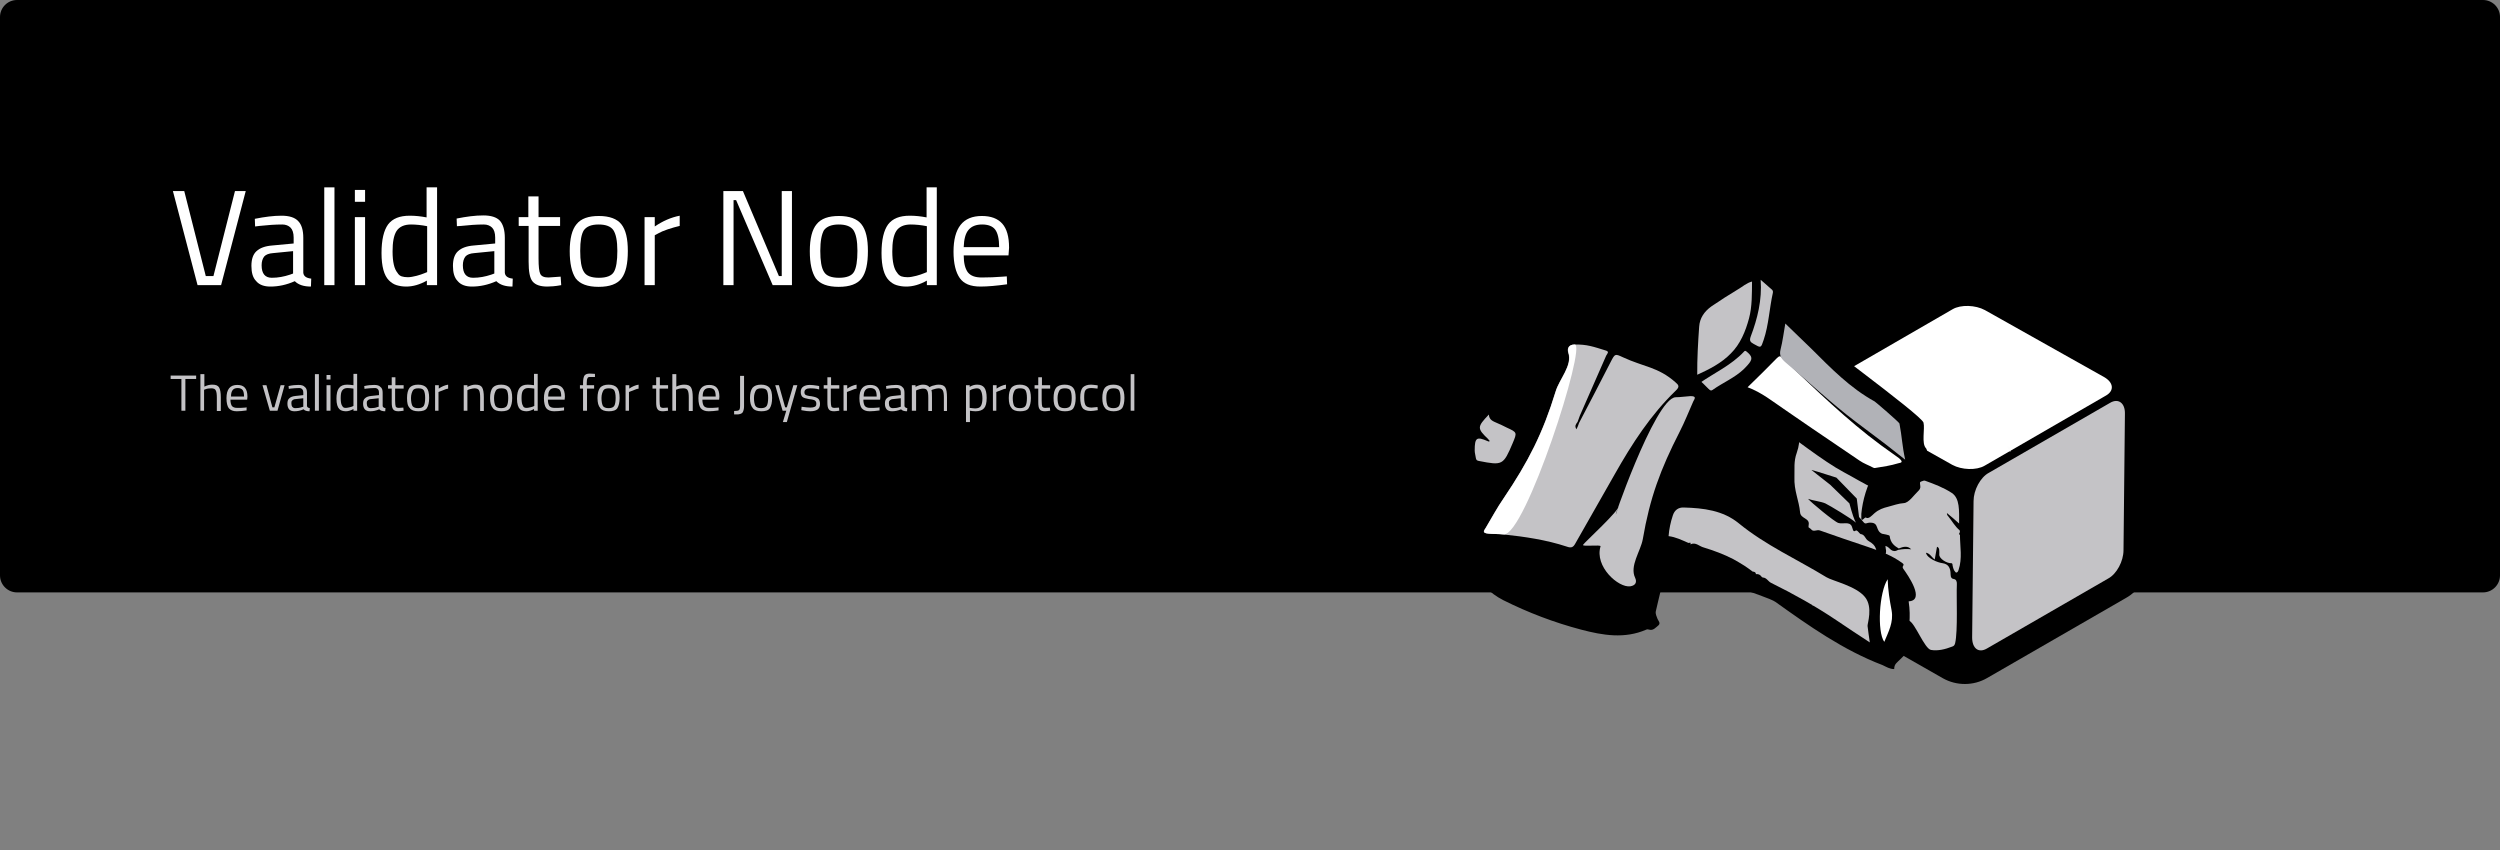 <?xml version="1.0" encoding="utf-8"?>
<!-- Generator: Adobe Illustrator 23.0.2, SVG Export Plug-In . SVG Version: 6.00 Build 0)  -->
<svg version="1.1" xmlns="http://www.w3.org/2000/svg" xmlns:xlink="http://www.w3.org/1999/xlink" x="0px" y="0px"
	 viewBox="0 0 882 300" style="enable-background:new 0 0 882 300;" xml:space="preserve">
<rect x="0" y="0" width="882" height="300" fill="#808080" stroke="none"/>
<style type="text/css">
	.st0{fill:#C4C3C6;}
	.st1{fill:#FFFFFF;}
	.st2{fill-rule:evenodd;clip-rule:evenodd;}
	.st3{fill-rule:evenodd;clip-rule:evenodd;fill:#C4C3C6;}
	.st4{fill-rule:evenodd;clip-rule:evenodd;fill:#FFFFFF;}
	.st5{fill:#010101;}
	.st6{fill:none;}
	.st7{fill-rule:evenodd;clip-rule:evenodd;fill:#B1B2B7;}
	.st8{fill-rule:evenodd;clip-rule:evenodd;fill:#FDFDFD;}
	.st9{fill-rule:evenodd;clip-rule:evenodd;fill:#F9F9F9;}
</style>
<g id="Layer_4">
	<path d="M876,209H6c-3.3,0-6-2.7-6-6V6c0-3.3,2.7-6,6-6h870c3.3,0,6,2.7,6,6v197C882,206.3,879.3,209,876,209z"/>
	<g>
		<path class="st0" d="M60.2,133.7v-1.2h9v1.2h-3.8v11.2h-1.4v-11.2H60.2z"/>
		<path class="st0" d="M72.1,144.9h-1.4V132h1.4v4.4c1-0.5,1.9-0.7,2.8-0.7c1.2,0,2,0.3,2.4,1s0.6,1.8,0.6,3.5v4.8h-1.4v-4.7
			c0-1.2-0.1-2.1-0.4-2.6c-0.2-0.5-0.8-0.7-1.6-0.7c-0.8,0-1.5,0.1-2.2,0.4l-0.3,0.1V144.9z"/>
		<path class="st0" d="M86.5,143.8l0.5-0.1l0,1.1c-1.4,0.2-2.5,0.3-3.5,0.3c-1.3,0-2.2-0.4-2.8-1.1c-0.5-0.7-0.8-1.9-0.8-3.5
			c0-3.2,1.3-4.7,3.8-4.7c1.2,0,2.1,0.3,2.7,1s0.9,1.7,0.9,3.2l-0.1,1h-5.9c0,1,0.2,1.7,0.5,2.2c0.4,0.5,1,0.7,1.9,0.7
			S85.6,143.9,86.5,143.8z M86.1,139.9c0-1.1-0.2-1.9-0.5-2.3s-0.9-0.7-1.7-0.7s-1.4,0.2-1.8,0.7c-0.4,0.5-0.6,1.2-0.6,2.3H86.1z"/>
		<path class="st0" d="M92.6,135.9h1.4l2.1,7.8h0.7l2.2-7.8h1.4l-2.5,9h-2.7L92.6,135.9z"/>
		<path class="st0" d="M108.3,138.6v4.6c0,0.4,0.4,0.7,1,0.8l-0.1,1.1c-0.9,0-1.7-0.2-2.1-0.7c-1.1,0.5-2.2,0.7-3.2,0.7
			c-0.8,0-1.5-0.2-1.9-0.7c-0.4-0.5-0.6-1.1-0.6-2s0.2-1.5,0.7-1.9c0.4-0.4,1.1-0.7,2.1-0.8l2.8-0.3v-0.8c0-0.6-0.1-1-0.4-1.3
			c-0.3-0.3-0.6-0.4-1.1-0.4c-1,0-2,0.1-3,0.2l-0.6,0.1l-0.1-1c1.3-0.3,2.5-0.4,3.5-0.4s1.8,0.2,2.2,0.7
			C108.1,136.9,108.3,137.6,108.3,138.6z M102.8,142.3c0,1.1,0.5,1.7,1.4,1.7c0.8,0,1.6-0.1,2.4-0.4l0.4-0.1v-3l-2.7,0.3
			c-0.5,0-0.9,0.2-1.2,0.5S102.8,141.8,102.8,142.3z"/>
		<path class="st0" d="M111.1,144.9V132h1.4v12.9H111.1z"/>
		<path class="st0" d="M115.2,133.9v-1.6h1.4v1.6H115.2z M115.2,144.9v-9h1.4v9H115.2z"/>
		<path class="st0" d="M126,132v12.9h-1.3v-0.6c-0.9,0.5-1.8,0.8-2.7,0.8c-0.5,0-0.9-0.1-1.3-0.2c-0.4-0.1-0.7-0.3-1-0.6
			c-0.6-0.6-1-1.8-1-3.6s0.3-3,0.9-3.8c0.6-0.8,1.5-1.2,2.9-1.2c0.7,0,1.4,0.1,2.2,0.2v-4H126z M121.3,143.8
			c0.2,0.1,0.5,0.1,0.8,0.1c0.3,0,0.7-0.1,1.2-0.2c0.4-0.1,0.8-0.2,1-0.3l0.4-0.2v-6.1c-0.8-0.1-1.5-0.2-2.1-0.2
			c-0.9,0-1.5,0.3-1.9,0.9c-0.4,0.6-0.5,1.5-0.5,2.7c0,1.4,0.2,2.3,0.6,2.8C120.9,143.5,121.1,143.7,121.3,143.8z"/>
		<path class="st0" d="M135,138.6v4.6c0,0.4,0.4,0.7,1,0.8l-0.1,1.1c-0.9,0-1.7-0.2-2.1-0.7c-1.1,0.5-2.2,0.7-3.2,0.7
			c-0.8,0-1.5-0.2-1.9-0.7c-0.4-0.5-0.6-1.1-0.6-2s0.2-1.5,0.7-1.9c0.4-0.4,1.1-0.7,2.1-0.8l2.8-0.3v-0.8c0-0.6-0.1-1-0.4-1.3
			c-0.3-0.3-0.6-0.4-1.1-0.4c-1,0-2,0.1-3,0.2l-0.6,0.1l-0.1-1c1.3-0.3,2.5-0.4,3.5-0.4s1.8,0.2,2.2,0.7
			C134.8,136.9,135,137.6,135,138.6z M129.4,142.3c0,1.1,0.5,1.7,1.4,1.7c0.8,0,1.6-0.1,2.4-0.4l0.4-0.1v-3l-2.7,0.3
			c-0.5,0-0.9,0.2-1.2,0.5S129.4,141.8,129.4,142.3z"/>
		<path class="st0" d="M142.3,137.1h-2.9v4.3c0,1,0.1,1.7,0.2,2s0.5,0.5,1.1,0.5l1.6-0.1l0.1,1.1c-0.8,0.1-1.4,0.2-1.8,0.2
			c-0.9,0-1.6-0.2-1.9-0.7c-0.4-0.5-0.5-1.3-0.5-2.6v-4.7h-1.3v-1.2h1.3v-2.8h1.3v2.8h2.9V137.1z"/>
		<path class="st0" d="M143.6,140.4c0-1.6,0.3-2.8,0.9-3.6c0.6-0.7,1.6-1.1,3-1.1c1.4,0,2.4,0.4,3,1.1c0.6,0.7,0.9,1.9,0.9,3.6
			c0,1.6-0.3,2.8-0.8,3.6s-1.6,1.1-3,1.1c-1.5,0-2.5-0.4-3-1.1C143.8,143.2,143.6,142.1,143.6,140.4z M145,140.4
			c0,1.3,0.2,2.2,0.5,2.8c0.3,0.5,1,0.8,2,0.8c1,0,1.7-0.3,2-0.8c0.3-0.5,0.5-1.4,0.5-2.8c0-1.3-0.2-2.2-0.5-2.7s-1-0.7-1.9-0.7
			c-0.9,0-1.6,0.2-1.9,0.7S145,139.1,145,140.4z"/>
		<path class="st0" d="M153.5,144.9v-9h1.3v1.2c1-0.7,2.1-1.2,3.3-1.4v1.4c-0.5,0.1-1,0.2-1.6,0.5c-0.5,0.2-1,0.4-1.3,0.5l-0.5,0.2
			v6.6H153.5z"/>
		<path class="st0" d="M165,144.9h-1.4v-9h1.3v0.6c1-0.5,1.9-0.8,2.8-0.8c1.2,0,2,0.3,2.4,1s0.6,1.8,0.6,3.5v4.8h-1.3v-4.7
			c0-1.2-0.1-2.1-0.4-2.6s-0.8-0.7-1.6-0.7c-0.4,0-0.8,0.1-1.2,0.2c-0.4,0.1-0.8,0.2-1,0.3l-0.3,0.2V144.9z"/>
		<path class="st0" d="M172.9,140.4c0-1.6,0.3-2.8,0.9-3.6c0.6-0.7,1.6-1.1,3-1.1c1.4,0,2.4,0.4,3,1.1c0.6,0.7,0.9,1.9,0.9,3.6
			c0,1.6-0.3,2.8-0.8,3.6s-1.6,1.1-3,1.1c-1.5,0-2.5-0.4-3-1.1C173.2,143.2,172.9,142.1,172.9,140.4z M174.3,140.4
			c0,1.3,0.2,2.2,0.5,2.8c0.3,0.5,1,0.8,2,0.8c1,0,1.7-0.3,2-0.8c0.3-0.5,0.5-1.4,0.5-2.8c0-1.3-0.2-2.2-0.5-2.7s-1-0.7-1.9-0.7
			c-0.9,0-1.6,0.2-1.9,0.7S174.3,139.1,174.3,140.4z"/>
		<path class="st0" d="M189.7,132v12.9h-1.3v-0.6c-0.9,0.5-1.8,0.8-2.7,0.8c-0.5,0-0.9-0.1-1.3-0.2c-0.4-0.1-0.7-0.3-1-0.6
			c-0.6-0.6-1-1.8-1-3.6s0.3-3,0.9-3.8c0.6-0.8,1.5-1.2,2.9-1.2c0.7,0,1.4,0.1,2.2,0.2v-4H189.7z M185.1,143.8
			c0.2,0.1,0.5,0.1,0.8,0.1c0.3,0,0.7-0.1,1.2-0.2c0.4-0.1,0.8-0.2,1-0.3l0.4-0.2v-6.1c-0.8-0.1-1.5-0.2-2.1-0.2
			c-0.9,0-1.5,0.3-1.9,0.9c-0.4,0.6-0.5,1.5-0.5,2.7c0,1.4,0.2,2.3,0.6,2.8C184.6,143.5,184.8,143.7,185.1,143.8z"/>
		<path class="st0" d="M198.5,143.8l0.5-0.1l0,1.1c-1.4,0.2-2.5,0.3-3.5,0.3c-1.3,0-2.2-0.4-2.8-1.1c-0.5-0.7-0.8-1.9-0.8-3.5
			c0-3.2,1.3-4.7,3.8-4.7c1.2,0,2.1,0.3,2.7,1s0.9,1.7,0.9,3.2l-0.1,1h-5.9c0,1,0.2,1.7,0.5,2.2c0.4,0.5,1,0.7,1.9,0.7
			S197.5,143.9,198.5,143.8z M198,139.9c0-1.1-0.2-1.9-0.5-2.3s-0.9-0.7-1.7-0.7s-1.4,0.2-1.8,0.7c-0.4,0.5-0.6,1.2-0.6,2.3H198z"/>
		<path class="st0" d="M207.1,137.1v7.8h-1.4v-7.8h-1.1v-1.2h1.1v-0.8c0-1.3,0.2-2.1,0.5-2.6c0.4-0.5,1-0.7,1.9-0.7l1.8,0.1l0,1.1
			c-0.7,0-1.2,0-1.7,0s-0.8,0.1-0.9,0.4c-0.2,0.3-0.3,0.8-0.3,1.7v0.8h2.6v1.2H207.1z"/>
		<path class="st0" d="M210.8,140.4c0-1.6,0.3-2.8,0.9-3.6c0.6-0.7,1.6-1.1,3-1.1c1.4,0,2.4,0.4,3,1.1c0.6,0.7,0.9,1.9,0.9,3.6
			c0,1.6-0.3,2.8-0.8,3.6s-1.6,1.1-3,1.1c-1.5,0-2.5-0.4-3-1.1C211.1,143.2,210.8,142.1,210.8,140.4z M212.2,140.4
			c0,1.3,0.2,2.2,0.5,2.8c0.3,0.5,1,0.8,2,0.8c1,0,1.7-0.3,2-0.8c0.3-0.5,0.5-1.4,0.5-2.8c0-1.3-0.2-2.2-0.5-2.7s-1-0.7-1.9-0.7
			c-0.9,0-1.6,0.2-1.9,0.7S212.2,139.1,212.2,140.4z"/>
		<path class="st0" d="M220.7,144.9v-9h1.3v1.2c1-0.7,2.1-1.2,3.3-1.4v1.4c-0.5,0.1-1,0.2-1.6,0.5c-0.5,0.2-1,0.4-1.3,0.5l-0.5,0.2
			v6.6H220.7z"/>
		<path class="st0" d="M235.6,137.1h-2.9v4.3c0,1,0.1,1.7,0.2,2s0.5,0.5,1.1,0.5l1.6-0.1l0.1,1.1c-0.8,0.1-1.4,0.2-1.8,0.2
			c-0.9,0-1.6-0.2-1.9-0.7c-0.4-0.5-0.5-1.3-0.5-2.6v-4.7h-1.3v-1.2h1.3v-2.8h1.3v2.8h2.9V137.1z"/>
		<path class="st0" d="M238.6,144.9h-1.4V132h1.4v4.4c1-0.5,1.9-0.7,2.8-0.7c1.2,0,2,0.3,2.4,1s0.6,1.8,0.6,3.5v4.8H243v-4.7
			c0-1.2-0.1-2.1-0.4-2.6c-0.2-0.5-0.8-0.7-1.6-0.7c-0.8,0-1.5,0.1-2.2,0.4l-0.3,0.1V144.9z"/>
		<path class="st0" d="M253,143.8l0.5-0.1l0,1.1c-1.4,0.2-2.5,0.3-3.5,0.3c-1.3,0-2.2-0.4-2.8-1.1c-0.5-0.7-0.8-1.9-0.8-3.5
			c0-3.2,1.3-4.7,3.8-4.7c1.2,0,2.1,0.3,2.7,1s0.9,1.7,0.9,3.2l-0.1,1h-5.9c0,1,0.2,1.7,0.5,2.2c0.4,0.5,1,0.7,1.9,0.7
			S252.1,143.9,253,143.8z M252.5,139.9c0-1.1-0.2-1.9-0.5-2.3s-0.9-0.7-1.7-0.7s-1.4,0.2-1.8,0.7c-0.4,0.5-0.6,1.2-0.6,2.3H252.5z"
			/>
		<path class="st0" d="M259,146.2V145c0.9,0,1.4-0.1,1.7-0.3s0.4-0.8,0.4-1.6v-10.5h1.4l0,10.7c0,1-0.2,1.7-0.5,2.2
			c-0.3,0.4-0.8,0.6-1.6,0.7C259.9,146.2,259.5,146.2,259,146.2z"/>
		<path class="st0" d="M264.6,140.4c0-1.6,0.3-2.8,0.9-3.6c0.6-0.7,1.6-1.1,3-1.1c1.4,0,2.4,0.4,3,1.1c0.6,0.7,0.9,1.9,0.9,3.6
			c0,1.6-0.3,2.8-0.8,3.6s-1.6,1.1-3,1.1c-1.5,0-2.5-0.4-3-1.1C264.9,143.2,264.6,142.1,264.6,140.4z M266,140.4
			c0,1.3,0.2,2.2,0.5,2.8c0.3,0.5,1,0.8,2,0.8c1,0,1.7-0.3,2-0.8c0.3-0.5,0.5-1.4,0.5-2.8c0-1.3-0.2-2.2-0.5-2.7s-1-0.7-1.9-0.7
			c-0.9,0-1.6,0.2-1.9,0.7S266,139.1,266,140.4z"/>
		<path class="st0" d="M273.5,135.9h1.3l2.2,7.8h0.6l2.3-7.8h1.4l-3.7,13h-1.4l1.2-4h-1.3L273.5,135.9z"/>
		<path class="st0" d="M285.8,137c-1.3,0-2,0.5-2,1.4c0,0.4,0.1,0.7,0.4,0.9s1,0.4,2.1,0.5c1.1,0.2,1.8,0.4,2.3,0.8
			c0.4,0.3,0.7,1,0.7,1.9s-0.3,1.6-0.9,2c-0.6,0.4-1.5,0.6-2.6,0.6c-0.7,0-1.6-0.1-2.6-0.3l-0.5-0.1l0.1-1.2
			c1.4,0.2,2.4,0.3,3.1,0.3c0.7,0,1.2-0.1,1.6-0.3c0.4-0.2,0.5-0.6,0.5-1.1c0-0.5-0.2-0.9-0.5-1.1c-0.3-0.2-1-0.4-2.1-0.5
			c-1.1-0.2-1.8-0.4-2.2-0.7c-0.4-0.3-0.7-0.9-0.7-1.8c0-0.9,0.3-1.5,0.9-1.9s1.4-0.6,2.3-0.6c0.7,0,1.6,0.1,2.8,0.3l0.5,0.1l0,1.2
			C287.6,137,286.5,137,285.8,137z"/>
		<path class="st0" d="M296,137.1h-2.9v4.3c0,1,0.1,1.7,0.2,2s0.5,0.5,1.1,0.5l1.6-0.1l0.1,1.1c-0.8,0.1-1.4,0.2-1.8,0.2
			c-0.9,0-1.6-0.2-1.9-0.7c-0.4-0.5-0.5-1.3-0.5-2.6v-4.7h-1.3v-1.2h1.3v-2.8h1.3v2.8h2.9V137.1z"/>
		<path class="st0" d="M297.6,144.9v-9h1.3v1.2c1-0.7,2.1-1.2,3.3-1.4v1.4c-0.5,0.1-1,0.2-1.6,0.5c-0.5,0.2-1,0.4-1.3,0.5l-0.5,0.2
			v6.6H297.6z"/>
		<path class="st0" d="M309.8,143.8l0.5-0.1l0,1.1c-1.4,0.2-2.5,0.3-3.5,0.3c-1.3,0-2.2-0.4-2.8-1.1c-0.5-0.7-0.8-1.9-0.8-3.5
			c0-3.2,1.3-4.7,3.8-4.7c1.2,0,2.1,0.3,2.7,1s0.9,1.7,0.9,3.2l-0.1,1h-5.9c0,1,0.2,1.7,0.5,2.2c0.4,0.5,1,0.7,1.9,0.7
			S308.9,143.9,309.8,143.8z M309.3,139.9c0-1.1-0.2-1.9-0.5-2.3s-0.9-0.7-1.7-0.7s-1.4,0.2-1.8,0.7c-0.4,0.5-0.6,1.2-0.6,2.3H309.3
			z"/>
		<path class="st0" d="M319.1,138.6v4.6c0,0.4,0.4,0.7,1,0.8l-0.1,1.1c-0.9,0-1.7-0.2-2.1-0.7c-1.1,0.5-2.2,0.7-3.2,0.7
			c-0.8,0-1.5-0.2-1.9-0.7c-0.4-0.5-0.6-1.1-0.6-2s0.2-1.5,0.7-1.9c0.4-0.4,1.1-0.7,2.1-0.8l2.8-0.3v-0.8c0-0.6-0.1-1-0.4-1.3
			c-0.3-0.3-0.6-0.4-1.1-0.4c-1,0-2,0.1-3,0.2l-0.6,0.1l-0.1-1c1.3-0.3,2.5-0.4,3.5-0.4s1.8,0.2,2.2,0.7
			C318.9,136.9,319.1,137.6,319.1,138.6z M313.6,142.3c0,1.1,0.5,1.7,1.4,1.7c0.8,0,1.6-0.1,2.4-0.4l0.4-0.1v-3l-2.7,0.3
			c-0.5,0-0.9,0.2-1.2,0.5S313.6,141.8,313.6,142.3z"/>
		<path class="st0" d="M323.1,144.9h-1.4v-9h1.3v0.6c0.9-0.5,1.8-0.8,2.6-0.8c1.1,0,1.9,0.3,2.3,0.9c0.4-0.2,0.9-0.5,1.5-0.6
			c0.6-0.2,1.2-0.3,1.7-0.3c1.2,0,2,0.3,2.4,1c0.4,0.6,0.6,1.8,0.6,3.5v4.8H333v-4.7c0-1.2-0.1-2.1-0.4-2.6s-0.8-0.7-1.5-0.7
			c-0.4,0-0.8,0.1-1.2,0.2s-0.7,0.2-1,0.3l-0.3,0.2c0.2,0.4,0.2,1.3,0.2,2.6v4.7h-1.3v-4.6c0-1.3-0.1-2.2-0.4-2.6
			c-0.2-0.5-0.7-0.7-1.5-0.7c-0.4,0-0.8,0.1-1.2,0.2s-0.7,0.2-0.9,0.3l-0.3,0.2V144.9z"/>
		<path class="st0" d="M340.8,148.9v-13h1.3v0.6c0.9-0.6,1.8-0.8,2.7-0.8c1.1,0,2,0.4,2.5,1.1c0.5,0.7,0.8,1.9,0.8,3.6
			s-0.3,2.9-0.9,3.6c-0.6,0.7-1.6,1.1-3,1.1c-0.7,0-1.4-0.1-2-0.2v4H340.8z M344.6,137c-0.4,0-0.7,0.1-1.2,0.2
			c-0.4,0.1-0.7,0.2-1,0.4l-0.3,0.2v6.1c0.9,0.1,1.5,0.2,1.9,0.2c1,0,1.7-0.3,2-0.8c0.4-0.6,0.6-1.5,0.6-2.7s-0.2-2.1-0.5-2.7
			C345.8,137.2,345.3,137,344.6,137z"/>
		<path class="st0" d="M350.3,144.9v-9h1.3v1.2c1-0.7,2.1-1.2,3.3-1.4v1.4c-0.5,0.1-1,0.2-1.6,0.5c-0.5,0.2-1,0.4-1.3,0.5l-0.5,0.2
			v6.6H350.3z"/>
		<path class="st0" d="M355.9,140.4c0-1.6,0.3-2.8,0.9-3.6c0.6-0.7,1.6-1.1,3-1.1c1.4,0,2.4,0.4,3,1.1c0.6,0.7,0.9,1.9,0.9,3.6
			c0,1.6-0.3,2.8-0.8,3.6s-1.6,1.1-3,1.1c-1.5,0-2.5-0.4-3-1.1C356.2,143.2,355.9,142.1,355.9,140.4z M357.3,140.4
			c0,1.3,0.2,2.2,0.5,2.8c0.3,0.5,1,0.8,2,0.8c1,0,1.7-0.3,2-0.8c0.3-0.5,0.5-1.4,0.5-2.8c0-1.3-0.2-2.2-0.5-2.7s-1-0.7-1.9-0.7
			c-0.9,0-1.6,0.2-1.9,0.7S357.3,139.1,357.3,140.4z"/>
		<path class="st0" d="M370.4,137.1h-2.9v4.3c0,1,0.1,1.7,0.2,2s0.5,0.5,1.1,0.5l1.6-0.1l0.1,1.1c-0.8,0.1-1.4,0.2-1.8,0.2
			c-0.9,0-1.6-0.2-1.9-0.7c-0.4-0.5-0.5-1.3-0.5-2.6v-4.7h-1.3v-1.2h1.3v-2.8h1.3v2.8h2.9V137.1z"/>
		<path class="st0" d="M371.7,140.4c0-1.6,0.3-2.8,0.9-3.6c0.6-0.7,1.6-1.1,3-1.1c1.4,0,2.4,0.4,3,1.1c0.6,0.7,0.9,1.9,0.9,3.6
			c0,1.6-0.3,2.8-0.8,3.6s-1.6,1.1-3,1.1c-1.5,0-2.5-0.4-3-1.1C371.9,143.2,371.7,142.1,371.7,140.4z M373.1,140.4
			c0,1.3,0.2,2.2,0.5,2.8c0.3,0.5,1,0.8,2,0.8c1,0,1.7-0.3,2-0.8c0.3-0.5,0.5-1.4,0.5-2.8c0-1.3-0.2-2.2-0.5-2.7s-1-0.7-1.9-0.7
			c-0.9,0-1.6,0.2-1.9,0.7S373.1,139.1,373.1,140.4z"/>
		<path class="st0" d="M384.9,135.7c0.4,0,1.1,0.1,2,0.2l0.4,0.1l-0.1,1.1c-1-0.1-1.7-0.2-2.1-0.2c-1,0-1.7,0.2-2.1,0.7
			s-0.5,1.4-0.5,2.7c0,1.3,0.2,2.2,0.5,2.7c0.3,0.5,1.1,0.8,2.1,0.8l2.1-0.2l0.1,1.1c-1.1,0.2-2,0.3-2.5,0.3c-1.4,0-2.4-0.4-2.9-1.1
			c-0.5-0.7-0.8-1.9-0.8-3.6s0.3-2.9,0.9-3.6C382.6,136.1,383.6,135.7,384.9,135.7z"/>
		<path class="st0" d="M388.9,140.4c0-1.6,0.3-2.8,0.9-3.6c0.6-0.7,1.6-1.1,3-1.1c1.4,0,2.4,0.4,3,1.1c0.6,0.7,0.9,1.9,0.9,3.6
			c0,1.6-0.3,2.8-0.8,3.6c-0.6,0.7-1.6,1.1-3,1.1s-2.5-0.4-3-1.1C389.2,143.2,388.9,142.1,388.9,140.4z M390.3,140.4
			c0,1.3,0.2,2.2,0.5,2.8c0.3,0.5,1,0.8,2,0.8c1,0,1.7-0.3,2-0.8c0.3-0.5,0.5-1.4,0.5-2.8c0-1.3-0.2-2.2-0.5-2.7
			c-0.3-0.5-1-0.7-1.9-0.7s-1.6,0.2-1.9,0.7C390.5,138.2,390.3,139.1,390.3,140.4z"/>
		<path class="st0" d="M398.9,144.9V132h1.3v12.9H398.9z"/>
	</g>
	<g>
		<path class="st1" d="M82.9,67.4h3.8l-8.7,33.2h-8.3l-8.7-33.2H65l7.6,30h2.7L82.9,67.4z"/>
		<path class="st1" d="M107,83.9v12.3c0.1,1.2,1,1.9,2.8,2.1l-0.1,2.8c-2.5,0-4.4-0.6-5.7-1.9c-2.9,1.3-5.8,1.9-8.6,1.9
			c-2.2,0-3.9-0.6-5-1.9c-1.2-1.2-1.7-3-1.7-5.4s0.6-4.1,1.8-5.2c1.2-1.1,3-1.8,5.6-2l7.5-0.7v-2.1c0-1.6-0.4-2.8-1.1-3.5
			c-0.7-0.7-1.7-1.1-2.9-1.1c-2.6,0-5.2,0.2-8,0.5L90,79.9l-0.1-2.7c3.5-0.7,6.6-1.1,9.4-1.1c2.7,0,4.7,0.6,5.9,1.9
			C106.4,79.2,107,81.2,107,83.9z M92.3,93.6c0,2.9,1.2,4.4,3.6,4.4c2.2,0,4.3-0.4,6.4-1.1l1.1-0.4v-7.9l-7.1,0.7
			c-1.4,0.1-2.5,0.5-3.1,1.2C92.6,91.3,92.3,92.3,92.3,93.6z"/>
		<path class="st1" d="M114.4,100.6V66.1h3.6v34.5H114.4z"/>
		<path class="st1" d="M125.2,71.2V67h3.6v4.2H125.2z M125.2,100.6v-24h3.6v24H125.2z"/>
		<path class="st1" d="M154.2,66.1v34.5h-3.6V99c-2.5,1.4-4.9,2.1-7.3,2.1c-1.3,0-2.4-0.2-3.4-0.5s-1.9-0.9-2.7-1.7
			c-1.7-1.7-2.6-4.9-2.6-9.6c0-4.7,0.8-8,2.3-10.1c1.6-2.1,4.1-3.1,7.7-3.1c1.9,0,3.8,0.2,5.9,0.6V66.1H154.2z M141.7,97.5
			c0.6,0.2,1.3,0.3,2.2,0.3s1.9-0.2,3.1-0.5c1.1-0.3,2-0.6,2.7-0.9l1-0.4V79.8c-2-0.4-4-0.6-5.7-0.6c-2.4,0-4.1,0.8-5.1,2.3
			c-1,1.6-1.4,4-1.4,7.2c0,3.7,0.6,6.2,1.7,7.5C140.6,96.9,141.1,97.3,141.7,97.5z"/>
		<path class="st1" d="M178.1,83.9v12.3c0.1,1.2,1,1.9,2.8,2.1l-0.1,2.8c-2.5,0-4.4-0.6-5.7-1.9c-2.9,1.3-5.8,1.9-8.6,1.9
			c-2.2,0-3.9-0.6-5-1.9c-1.2-1.2-1.7-3-1.7-5.4s0.6-4.1,1.8-5.2c1.2-1.1,3-1.8,5.6-2l7.5-0.7v-2.1c0-1.6-0.4-2.8-1.1-3.5
			c-0.7-0.7-1.7-1.1-2.9-1.1c-2.6,0-5.2,0.2-8,0.5l-1.5,0.1l-0.1-2.7c3.5-0.7,6.6-1.1,9.4-1.1c2.7,0,4.7,0.6,5.9,1.9
			C177.5,79.2,178.1,81.2,178.1,83.9z M163.3,93.6c0,2.9,1.2,4.4,3.6,4.4c2.2,0,4.3-0.4,6.4-1.1l1.1-0.4v-7.9l-7.1,0.7
			c-1.4,0.1-2.5,0.5-3.1,1.2C163.6,91.3,163.3,92.3,163.3,93.6z"/>
		<path class="st1" d="M197.6,79.7H190v11.5c0,2.8,0.2,4.6,0.6,5.4c0.4,0.9,1.4,1.3,2.9,1.3l4.3-0.3l0.2,3c-2.1,0.4-3.8,0.5-4.9,0.5
			c-2.5,0-4.2-0.6-5.2-1.8c-1-1.2-1.4-3.5-1.4-7V79.7H183v-3.1h3.4v-7.3h3.6v7.3h7.6V79.7z"/>
		<path class="st1" d="M201,88.6c0-4.4,0.8-7.6,2.4-9.5c1.6-2,4.2-2.9,7.9-2.9s6.4,1,7.9,2.9c1.6,2,2.3,5.1,2.3,9.5
			c0,4.4-0.7,7.6-2.2,9.6c-1.5,2-4.2,3-8.1,3c-3.9,0-6.6-1-8.1-3C201.7,96.1,201,92.9,201,88.6z M204.7,88.5c0,3.5,0.4,6,1.3,7.4
			c0.8,1.4,2.6,2.1,5.3,2.1s4.5-0.7,5.3-2.1c0.8-1.4,1.2-3.8,1.2-7.4s-0.5-5.9-1.4-7.3c-0.9-1.3-2.6-2-5.2-2s-4.2,0.7-5.2,2
			C205.1,82.6,204.7,85,204.7,88.5z"/>
		<path class="st1" d="M227.4,100.6v-24h3.6v3.3c2.8-1.9,5.7-3.2,8.8-3.8v3.6c-1.3,0.3-2.7,0.7-4.2,1.2s-2.6,1-3.3,1.4L231,83v17.6
			H227.4z"/>
		<path class="st1" d="M255.2,100.6V67.4h6.9l12.7,30h1v-30h3.6v33.2h-6.8l-12.9-30h-0.9v30H255.2z"/>
		<path class="st1" d="M285.7,88.6c0-4.4,0.8-7.6,2.4-9.5c1.6-2,4.2-2.9,7.9-2.9c3.7,0,6.4,1,7.9,2.9c1.6,2,2.3,5.1,2.3,9.5
			c0,4.4-0.7,7.6-2.2,9.6c-1.5,2-4.2,3-8.1,3s-6.6-1-8.1-3C286.4,96.1,285.7,92.9,285.7,88.6z M289.4,88.5c0,3.5,0.4,6,1.3,7.4
			c0.8,1.4,2.6,2.1,5.3,2.1s4.5-0.7,5.3-2.1c0.8-1.4,1.2-3.8,1.2-7.4s-0.5-5.9-1.4-7.3c-0.9-1.3-2.6-2-5.2-2c-2.5,0-4.2,0.7-5.2,2
			C289.9,82.6,289.4,85,289.4,88.5z"/>
		<path class="st1" d="M330.5,66.1v34.5H327V99c-2.5,1.4-4.9,2.1-7.3,2.1c-1.3,0-2.4-0.2-3.4-0.5s-1.9-0.9-2.7-1.7
			c-1.7-1.7-2.6-4.9-2.6-9.6c0-4.7,0.8-8,2.3-10.1c1.6-2.1,4.1-3.1,7.7-3.1c1.9,0,3.8,0.2,5.9,0.6V66.1H330.5z M318,97.5
			c0.6,0.2,1.3,0.3,2.2,0.3s1.9-0.2,3.1-0.5c1.1-0.3,2-0.6,2.7-0.9l1-0.4V79.8c-2-0.4-4-0.6-5.7-0.6c-2.4,0-4.1,0.8-5.1,2.3
			c-1,1.6-1.4,4-1.4,7.2c0,3.7,0.6,6.2,1.7,7.5C316.9,96.9,317.5,97.3,318,97.5z"/>
		<path class="st1" d="M353.8,97.6l1.4-0.1l0.1,2.8c-3.6,0.5-6.8,0.8-9.4,0.8c-3.5,0-5.9-1-7.3-3c-1.4-2-2.2-5.1-2.2-9.3
			c0-8.4,3.3-12.6,10-12.6c3.2,0,5.6,0.9,7.2,2.7c1.6,1.8,2.4,4.6,2.4,8.5l-0.2,2.7h-15.8c0,2.7,0.5,4.6,1.4,5.9
			c1,1.3,2.6,1.9,5,1.9C348.9,97.9,351.3,97.8,353.8,97.6z M352.5,87.2c0-2.9-0.5-5-1.4-6.2c-0.9-1.2-2.5-1.8-4.6-1.8
			c-2.1,0-3.7,0.6-4.8,1.9c-1.1,1.3-1.6,3.3-1.7,6.1H352.5z"/>
	</g>
</g>
<g id="Layer_2">
</g>
<g id="Layer_3">
</g>
<g id="Layer_1">
	<g id="Validator_1_">
		<g id="Illustration_1_" transform="translate(0, 32)">
			<g id="Group_3_" transform="translate(8.373, 0)">
				<path id="Polygon_1_" class="st2" d="M628.5,179.6c-4.8-2.7-13.8-7.9-13.8-13.4l6.4-55.9c0-5.5,3-10.7,7.9-13.4l48.9-28.2
					c4.8-2.8,10.8-2.8,15.6-0.1l48.6,27.7c4.8,2.7,7.8,7.9,7.7,13.4l-0.3,55.9c0,5.5-3,10.7-7.9,13.4l-48.9,28.2
					c-4.8,2.8-10.8,2.8-15.6,0.1L628.5,179.6z"/>
				<path id="Shape_2_" class="st3" d="M665.9,161.8c-1.2-1.3-2.7-1-4.4-0.3c-1.5-0.9-2.9-1.9-3.2-4.4c0-0.4-2.4-0.7-2.7-0.8
					c-2.4-1.1-1-3.8-3.9-3.9c-1.8-0.1-1.8,0.9-2.8-0.4c-0.2-0.2-0.6-0.7-1.4-1.6l-0.8-6.5l-7.2-7.4c-5.6-1.8-8.6-2.7-8.8-2.7
					c0.4,0.3,2.6,2.1,6.6,5.2l6.8,6.6c1,3.8,1.8,6,2.3,6.8c-1.2-1.2-9.3-6.1-10.8-6.8c-1.6-0.7-4.5-1-6.1-1.6
					c1,1.2,9.3,8.1,10.7,8.5c1.6,0.5,3.8-0.6,4.7,1.1c0.4,0.8,0.4,2.4,1.4,1.6c0.5-0.4,1.4,1.1,1.7,1.2c1.7,0.2,1.5,1.7,2.9,2.5
					c2.8,1.6,2.7,2.8,3.2,6.6c0.1,1.1,2.5,1.1,2.7,2.2c0,0.2,0.2,0.3,0.4,0.3c2.7,0.1,6.3,6.8,7.7,9.2c-0.1-1.9-1.3-7.9-2.3-8.6
					c-1.4-0.9-2.7-1.1-3.8-2.6c-0.3-0.4-2.2-1.6-2-2.2c0.5-1.7,0.1-1.6,0-3.2c0.9,0.2,1.4,0.9,2,1.4c0.7,0.5,1.5,0.6,2.5,0
					C662.9,161.7,664.3,161.6,665.9,161.8z M650.5,121.1c0.2,0.1,0.5,0.3,0.7,0.4c0.1,0,0.2-0.1,0.3-0.1c0.1,0.1,0.3,0.1,0.4,0.2
					c-0.1,0.2-0.2,0.4,0,0.5c0.1,0.1,0.3-0.1,0.4-0.3c0.1,0.1,0.3,0.1,0.4,0.2c-0.1,0.3,0,0.3,0.2,0.1c0.3,0.2,0.6,0.3,0.9,0.5
					c0.2,0.5,0.4,1.1,1.2,0.4c0.7,0.1,1.1,0.7,1.8,0.7c-0.1,0.9,0.1,1.1,0.9,0.5c0.3,0.2,0.7,0.4,1,0.5c0,0.2,0.2,0.3,0.4,0
					c0.1-0.1,0.1-0.3,0.2-0.4c0.4,0.2,0.9,0.4,1.1,0.8c-2.4,3.1-4.9,6.2-7.2,9.4c-2.9,4.2-4.5,10.3-4.9,14.8c0,0.4,0,0.8,0,1.1
					c0,0.8,0,1.5,1,0.5c0.2-0.2,0.5-0.4,0.6-0.3c1,0.6,2-0.6,3-1.5c1.6-1.4,3.2-1.9,4.8-2.3c1.9-0.5,3.8-1.2,5.6-1.3
					c1.8-0.1,3.6-2.9,5.3-4.5c1.3-1.3-0.4-2.6,1-3.7c0.1-0.1,0.3-0.1,0.4-0.2c0,0-0.1-0.1-0.1-0.1c0.3,0.2,0.5,0.5,0.9,0.6
					c3.3,1.2,6.5,2.4,9.4,4.3c2.9,1.9,2.6,6.2,2.6,10.8c-1.6-1.4-2.9-2.6-4.3-3.7c0,0.6,0.2,0.9,0.5,1.2c1.3,1.6,2.4,3.6,4,4.9
					l0.1,0.6c-0.4,0.6-0.4,0.9,0,1c0,4.1,0.9,8.3-0.5,12.4c-0.3,1-0.9,1.1-1.2,0.6c-0.5-0.5-0.7-1.3-0.9-2.2c0-0.4-0.1-0.8-0.4-0.8
					c-1.6,0.1-4.4-1.6-4.3-3.1c0-1.1,0.2-2.4-0.8-2.7c-0.3,1.5-0.5,2.9-0.8,4.5c-1.1-0.8-1.7-2.2-3.1-2.4c0.4,2,4.2,3.5,5.9,3.7
					c1.9,0.3,2.8,1.5,2.8,4c0,1,0.4,1.5,1.2,1.6c0.8,0.1,1.1,1,1,2c-0.2,4.1,0.4,16.3-0.6,20.6c-0.2,0.7-0.4,1-1,1.2
					c-2.6,1-5.1,1.6-7.5,1.2c-2.3-0.4-5.6-9.4-7.7-10.3c-1.8-0.8-3.6-1.4-5.2-2.6c-0.3-0.6-0.6-1.3-1.6-0.5c-0.5,0.4-0.6,0-0.9-0.2
					c0.5-1.3,0.1-1.3-0.7-0.8c-0.1-0.1-0.3-0.1-0.4-0.2c-0.4-1.1-2.3-1.5-3.2-0.6c-0.2,0.1-0.4,0.2-0.5,0c0-0.2,0-0.2-0.2,0l-0.1,0
					l0-0.1c-0.2,0.1-0.3-0.2-0.6,0c-3.9,0-4.3-3-8.1-3.5c-5.6-0.7-10.6-2.5-14.6-6.3c-0.2-0.2-0.6-0.2-0.4-0.8
					c0.5-1.3,0.1-2.1-0.1-3c-0.4-2.1-1.1-3.9-1.1-6.2c-0.1-2-0.1-4,1.3-6.3c0.2,0,0.2-0.1,0.1-0.3c0.1-0.2,0.2-0.4,0.3-0.6
					c0.5-0.3,0.7-0.6,0.4-1c0-0.1,0.1-0.2,0.1-0.3l0-0.4c0.6-2.6-2.8-2.2-3-4.5c-0.4-4.3-2.2-7.7-2-12.5c0.1-2.8-0.3-5.5,0.8-8.5
					c1.8-5.1,0.3-7.3,1.1-12.3c0-0.3-0.1-0.8,0.2-0.9c0.4-0.1,0.8-0.6,1.2-0.1c0.9,1.3,2.5,1.5,3.9,2c3.1,1,8.7-0.1,11.7,1.1
					c0.1,0.5,0.2,0.9,0.8,0.2c0.1,0.1,0.3,0.1,0.4,0.2c-0.1,0.4,0.1,0.4,0.3,0.2c0.7,0,1,0.5,1.5,0.8l0.3-0.1
					c0.7,0.4,1.5,0.8,2.2,1.2C649.5,120.8,649.8,121.4,650.5,121.1z"/>
				<path id="Rectangle_3_" class="st4" d="M638.4,108.4c-3.4-1.9-3.7-4.8-0.8-6.5l42.9-24.8c2.9-1.7,8.1-1.5,11.4,0.3l42,23.6
					c3.4,1.9,3.7,4.8,0.8,6.5l-42.9,24.8c-2.9,1.7-8.1,1.5-11.4-0.3L638.4,108.4z"/>
				<path id="Rectangle-Copy-6_1_" class="st3" d="M687.4,192.9l0.5-48.1c0-3.9,2.4-8.4,5.4-10l42.8-24.7c2.9-1.7,5.3,0.1,5.2,3.9
					l-0.5,48.1c0,3.9-2.4,8.4-5.4,10l-42.8,24.7C689.7,198.5,687.4,196.8,687.4,192.9z"/>
				
					<g id="Group-14_1_" transform="translate(182.503, 81.528) rotate(-17) translate(-182.503, -81.528) translate(126.124, 13.96)">
					<path id="Path_5_" class="st2" d="M437.3,205.6c0.9-5.3,5.3-19.8,6.8-22.3c1.5-2.3,5.5-3.9,6.6-4.3c3.8-1.6,8.2-2.3,12.1-3.6
						c3.4-1.1,6.9-1.8,10.5-1.1c-0.6,1,3,4.7,4,6.2c1.8,2.5,2.2,5.1,0.5,7.9c-0.6,1-1.1,2-1.5,3c-0.4,1.2-0.4,1.2,1.2,0.9
						c0.8,1.5,1.7,3,2.4,4.5c1.6,3.5,32.7,44.7,32.5,47.4c-0.1,2.2-2.9,6.8-1.8,8.9c0.6,1.3-1.7,6.7-2.7,8.3c-0.1,0.2,0,0.6,0.2,0.8
						c0.9,1.3,0,1.4-0.9,1.5c-0.4,0.1-0.9,0.1-1.3,0.1c-5.2,0.3-13,1.1-16.9-2.4c-3-2.7-5.7-5.8-8.6-8.7
						c-5.9-5.9-13.5-17.1-18.7-23.5c-2.8-3.5-5.4-7.3-8.7-10.4c-1-0.9-1.6-1.8-1.9-3c-0.2-0.8-0.6-1.6-0.7-2.4
						c-0.1-0.8-0.5-1-1.3-0.8c-1.6,0.4-3.3,0.8-5,1.1c-1.3,0.3-2.9,1.1-3.9,0.7c-1.2-0.5-1.3-2.3-1.9-3.6
						C438.1,210.1,437.2,206.6,437.3,205.6z"/>
					<path id="Fill-15-Copy_1_" class="st3" d="M441,204.7c1.6-5.4,3.6-10.8,5.6-16c1.1-2.9,3.3-4.6,6.2-5.6c3.5-1.1,7.1-2.1,10.7-3
						c1.8-0.4,3.6-1.3,5.6-1.2c-1.3,4.1-2.5,8.4-4.8,12.1c-2.5,4-5.6,7.8-9.8,10C450.3,203.3,445.6,204.1,441,204.7z"/>
					<path id="Fill-77-Copy_1_" class="st3" d="M472.2,179.2c1,1.6,1.8,2.9,2.6,4.2c0.3,0.4,0.5,0.8,0.2,1.4c-2.8,4.9-4.7,10.4-8,15
						c-1.8,2.5-1.7,2.5-3.8,0.3c-1-1-1.1-1.6-0.2-2.8C467.1,192,470.6,186.2,472.2,179.2z"/>
					<path id="Fill-79-Copy_1_" class="st3" d="M440.8,207.8c6.2-2,12.7-2.8,18.4-6.1c0.3-0.2,0.5-0.2,0.8,0.2
						c1.6,2.4,1.4,3.3-1.1,4.8c-0.5,0.3-1.1,0.6-1.6,0.9c-4,2-8.5,2.4-12.7,3.8c-0.4,0.1-0.7,0.1-1-0.3
						C442.7,210,441.7,209,440.8,207.8z"/>
					<path id="Fill-73-Copy_1_" class="st4" d="M456.7,214.1c4.5-2.3,8.7-4.5,12.9-6.8c1.1-0.6,1.5-0.4,1.9,0.7
						c0.2,0.4,0.4,0.8,0.7,1.2c7.4,13,14.6,26.2,23.5,38.2c1.6,2.1,3.2,4.2,4.8,6.3c0.3,0.5,0.6,1,0.5,1.4c-0.2,0.4-0.8,0.2-1.3,0.2
						c-2.8,0-5.5-0.4-8.3-0.8c-0.2,0-0.4-0.1-0.6-0.3c-1.3-1.3-2.8-2.4-3.9-3.8c-4.3-5.3-8.5-10.6-12.8-15.9
						c-2.5-3.1-4.9-6.2-7.4-9.3C463.7,221.5,460.9,217.3,456.7,214.1z"/>
					<path id="Fill-75-Copy_1_" class="st7" d="M502.4,254.8l-5-7.2c-2.7-3.7-5.2-7.2-7.7-10.6c-6.4-8.8-11.7-18.2-17.6-27.3
						c-1.1-1.7-1.5-3.1-0.4-4.9c1.6-2.6,2.8-5.4,4.3-8.3c2.1,3.9,4.2,7.5,6.2,11.2c4.6,8.6,9,17.2,15.9,24.3c0.3,0.3,6.1,9.5,6.1,10
						C503.7,246.7,502.8,249.8,502.4,254.8z"/>
				</g>
				<path id="Fill-107-Copy_1_" class="st4" d="M662.9,172.7c-6-0.7-12-0.7-17.9-0.5c-6.8,0.2-11.4-3.7-16.8-7.1
					C634.6,161.8,656.6,166.5,662.9,172.7z"/>
				<g id="Group-2_2_" transform="translate(0, 52.648)">
					<path class="st2" d="M579.6,117.6c-1.9,4.3-2.7,8.9-3.8,13.4c-0.2,1,0.3,1.8,0.6,2.7c0.3,0.7,1.2,1.5,0.3,2.3
						c-0.9,0.7-1.8,1.9-3.2,1.5c-0.4-0.1-0.7-0.2-1.1,0c-7.6,3.3-15.3,2-22.9,0c-9.5-2.5-18.7-6-27.5-10.4c-4.9-2.5-8.3-6.2-11-10.8
						c-1.3-2.1-3.3-3.6-4.2-6c0-0.1-0.3-0.3-0.2-0.4c0.4-1.8-0.6-3-1.3-4.5c-1-1.9,0-3.1,1.7-4.4c5.7-4.4,10.2-9.8,13.2-16.4
						c0.5-1.2-0.6-2.8-2-2.9c-2.7-0.3-5.3-0.5-8.2-0.7c1-1.5,0.5-2.7-0.4-4.1c-1.3-2.1-1.9-4.3-1-6.9c1.3-3.6,2.4-7.2,5-10.2
						c1.2-1.4,5.9-1.7,7.1-0.3c3.1,3.6,3.4,3.7,8.1,6c1.2,0.6,1.7,0.4,2.3-0.8c5-9.4,8-19.5,10.2-29.8c0.3-1.3,0.8-1.8,2-2.2
						c1.9-0.6,4.7-0.8,9.4-0.4c5.7,0.5,13.3,1.8,14.9,2.4c5.7,2.1,11.3,4.4,16.1,8.2c7.1,5.5,17.9,16.3,22.6,24.1
						c0.6,1.1-0.8,4.5-3.3,9c0.3-0.1,0.5-0.1,0.9-0.1c-0.7,0.6-1.3,1.1-1.8,1.7c-0.5,0.9-1.1,1.9-1.7,2.9c-1.2,3.1-0.8,6.2-4.9,9.4
						c5.3,1,8.2,5.5,13.2,6.4c2.1,0.4,3.7-0.3,5.7,0.1c4.2,0.8,8.8,2.9,12.8,4.1c1.3,0.4,2.6,0.7,3.5,1.7c0.8,0.9,1.9-0.1,3,0.3
						c5.6,2,11.2,3.9,16.9,5.8c4.3,1.5,8.6,3,12.3,5.8c0.9,0.7-0.5,0.9,0.2,1.9c1.8,2.5,7.8,11.2,1.9,11.5c0.9,6-0.1,9.1-0.2,15.2
						c0,2.5-0.5,3.1-2.5,5c-1.5,1.5-2.4,1.9-2.4,3.7c-1.6,0-2.8-0.8-4.1-1.4c-13.9-5.3-25.9-13.8-37.8-22.3
						c-2.9-2.1-29.2-9.9-38-14.3C580.2,114.9,580.2,116.2,579.6,117.6z"/>
					<path class="st3" d="M588,107.4L588,107.4c0.3-0.9-0.3-0.5-0.7-0.5c-2.3-1-4.5-2.1-7-2.4c0.2-2.5,0.7-4.9,1.5-7.3
						c0.6-1.9,2-2.9,3.9-2.8c6.9,0.2,13.8,1,19.4,5.6c9.4,7.7,20.6,12.7,30.9,19c2.1,1.3,10.5,3.1,13.6,7c2.9,3.6,0.8,9.4,0.9,10.2
						c0.2,1.8,0.5,3.7,0.8,5.8c-4.1-2.7-8.1-5.3-11.9-7.9c-7.3-4.9-15-9.2-22.9-13.1c-1.1-0.5-1.6-1.9-3-1.9
						c-0.2-0.1-0.3-0.2-0.5-0.4l0.1,0.1c-0.5-0.7-1.1-1-2-0.9l0,0c0-0.7-0.5-0.8-1.1-0.9c0,0,0.1,0.1,0.1,0.1
						c-1-0.8-2.1-1.5-3.1-2.2c-1.3-0.8-2.6-1.6-3.9-2.3c-3.3-1.7-6.8-3-10.4-4.1C591.1,108.1,589.9,106.5,588,107.4z"/>
					<path id="Fill-81_1_" class="st3" d="M559.9,43c1.5-2.9,1.5-2.9,4.3-1.6c7.3,3.4,12.4,3.4,18.5,8.8c1.2,1,1.6,1.6,0.1,3
						c-8.8,8.5-15.4,18.7-21.4,29.3c-4.6,8.2-9.4,16.4-14,24.6c-0.7,1.3-1.4,1.7-3,1.1c-7.3-2.4-14.8-3.5-22.4-4.3
						c-1.8-0.2-3.6-0.1-5.4-0.3c-2.2-0.2-1.5-1-0.8-2.1c2.1-3.5,4-7.1,6.3-10.4c8.7-12.9,13.8-22.9,18.3-37.6
						c1.3-4.4,6-9.2,4.5-13.7c-0.5-1.6,0.2-2.9,2.2-2.9c4.4-0.1,6.8,0.8,11,2.1c1.5,0.4,0.5,1.2,0.2,1.8c-3.1,7.1-6.2,14.1-9.3,21.2
						c-0.3,0.7-0.5,1.5-0.8,2.2c-0.5,0.7-1.2,1.4-0.4,2.6c0.4-0.8,0.7-1.5,0.9-2.2C552.5,57.4,556.2,50.2,559.9,43z"/>
					<path id="Fill-81-Copy-2_1_" class="st3" d="M582.8,55.5c1.7,0,3.4-0.3,5.2-0.4c2.2,0,1.6,0.8,1,1.9c-1.6,3.6-3,7.2-4.8,10.7
						c-6.8,13.3-10.5,23.3-13,37.9c-0.8,4.3-4.7,9.4-2.7,13.6c0.7,1.5,0.2,2.7-1.7,3c-4.2,0.6-12.7-7-10.5-14.1
						c0.2-0.7-6.3,0.2-6.2-0.5c0.4-0.8,13.4-12.6,12.5-13.7c-0.2,0.8-0.4,1.5-0.6,2.2C559.2,103.3,575.4,55.7,582.8,55.5z"/>
					<path id="Fill-81-Copy_1_" class="st4" d="M522.1,103.9c-1.8-0.2-3.6-0.1-5.4-0.3c-2.2-0.2-1.5-1-0.8-2.1
						c2.1-3.5,4-7.1,6.3-10.4c8.7-12.9,13.8-22.9,18.3-37.6c1.3-4.4,6-9.2,4.5-13.7c-0.5-1.6,0.2-2.9,2.2-2.9
						C551.5,36.8,529.7,104.6,522.1,103.9z"/>
					<path id="Fill-85_1_" class="st3" d="M516.8,70.5c0-0.1-0.1-0.2-0.1-0.2c-4-3.8-4-4.3,0.2-8.7c0.1,2,1.6,2.4,2.9,3
						c1.1,0.5,2.3,1,3.4,1.6c3.7,1.7,3.7,1.7,2.1,5.5c-3.3,7.8-3.6,7.9-11.8,6.3c-0.7-0.1-1.1-0.3-1.2-1.1c-0.1-0.9-0.4-1.7-0.4-2.6
						c0-4.6,0.7-5,4.6-3.3c0.3,0.1,0.5,0.3,0.7-0.1C517.2,70.9,516.9,70.6,516.8,70.5z"/>
					<path id="Fill-107_1_" class="st4" d="M657.6,119.7c0.1,3.8,0.7,7.4,1.4,11.1c0.7,4.1-1.1,7.4-2.6,11
						C653.8,138.2,654.6,124.2,657.6,119.7z"/>
				</g>
				<path id="Fill-43_1_" class="st8" d="M699.8,125.5c0.8-0.3,1.1,0.4,1.1,1.9C700.4,127.1,700.1,126.3,699.8,125.5z"/>
				<path id="Fill-119_1_" class="st7" d="M631.6,181.8c-0.2-0.1-0.4-0.1-0.6-0.2c0,0,0.1-0.1,0.1-0.1
					C631.3,181.5,631.5,181.5,631.6,181.8C631.6,181.7,631.6,181.8,631.6,181.8z"/>
			</g>
		</g>
	</g>
</g>
</svg>
